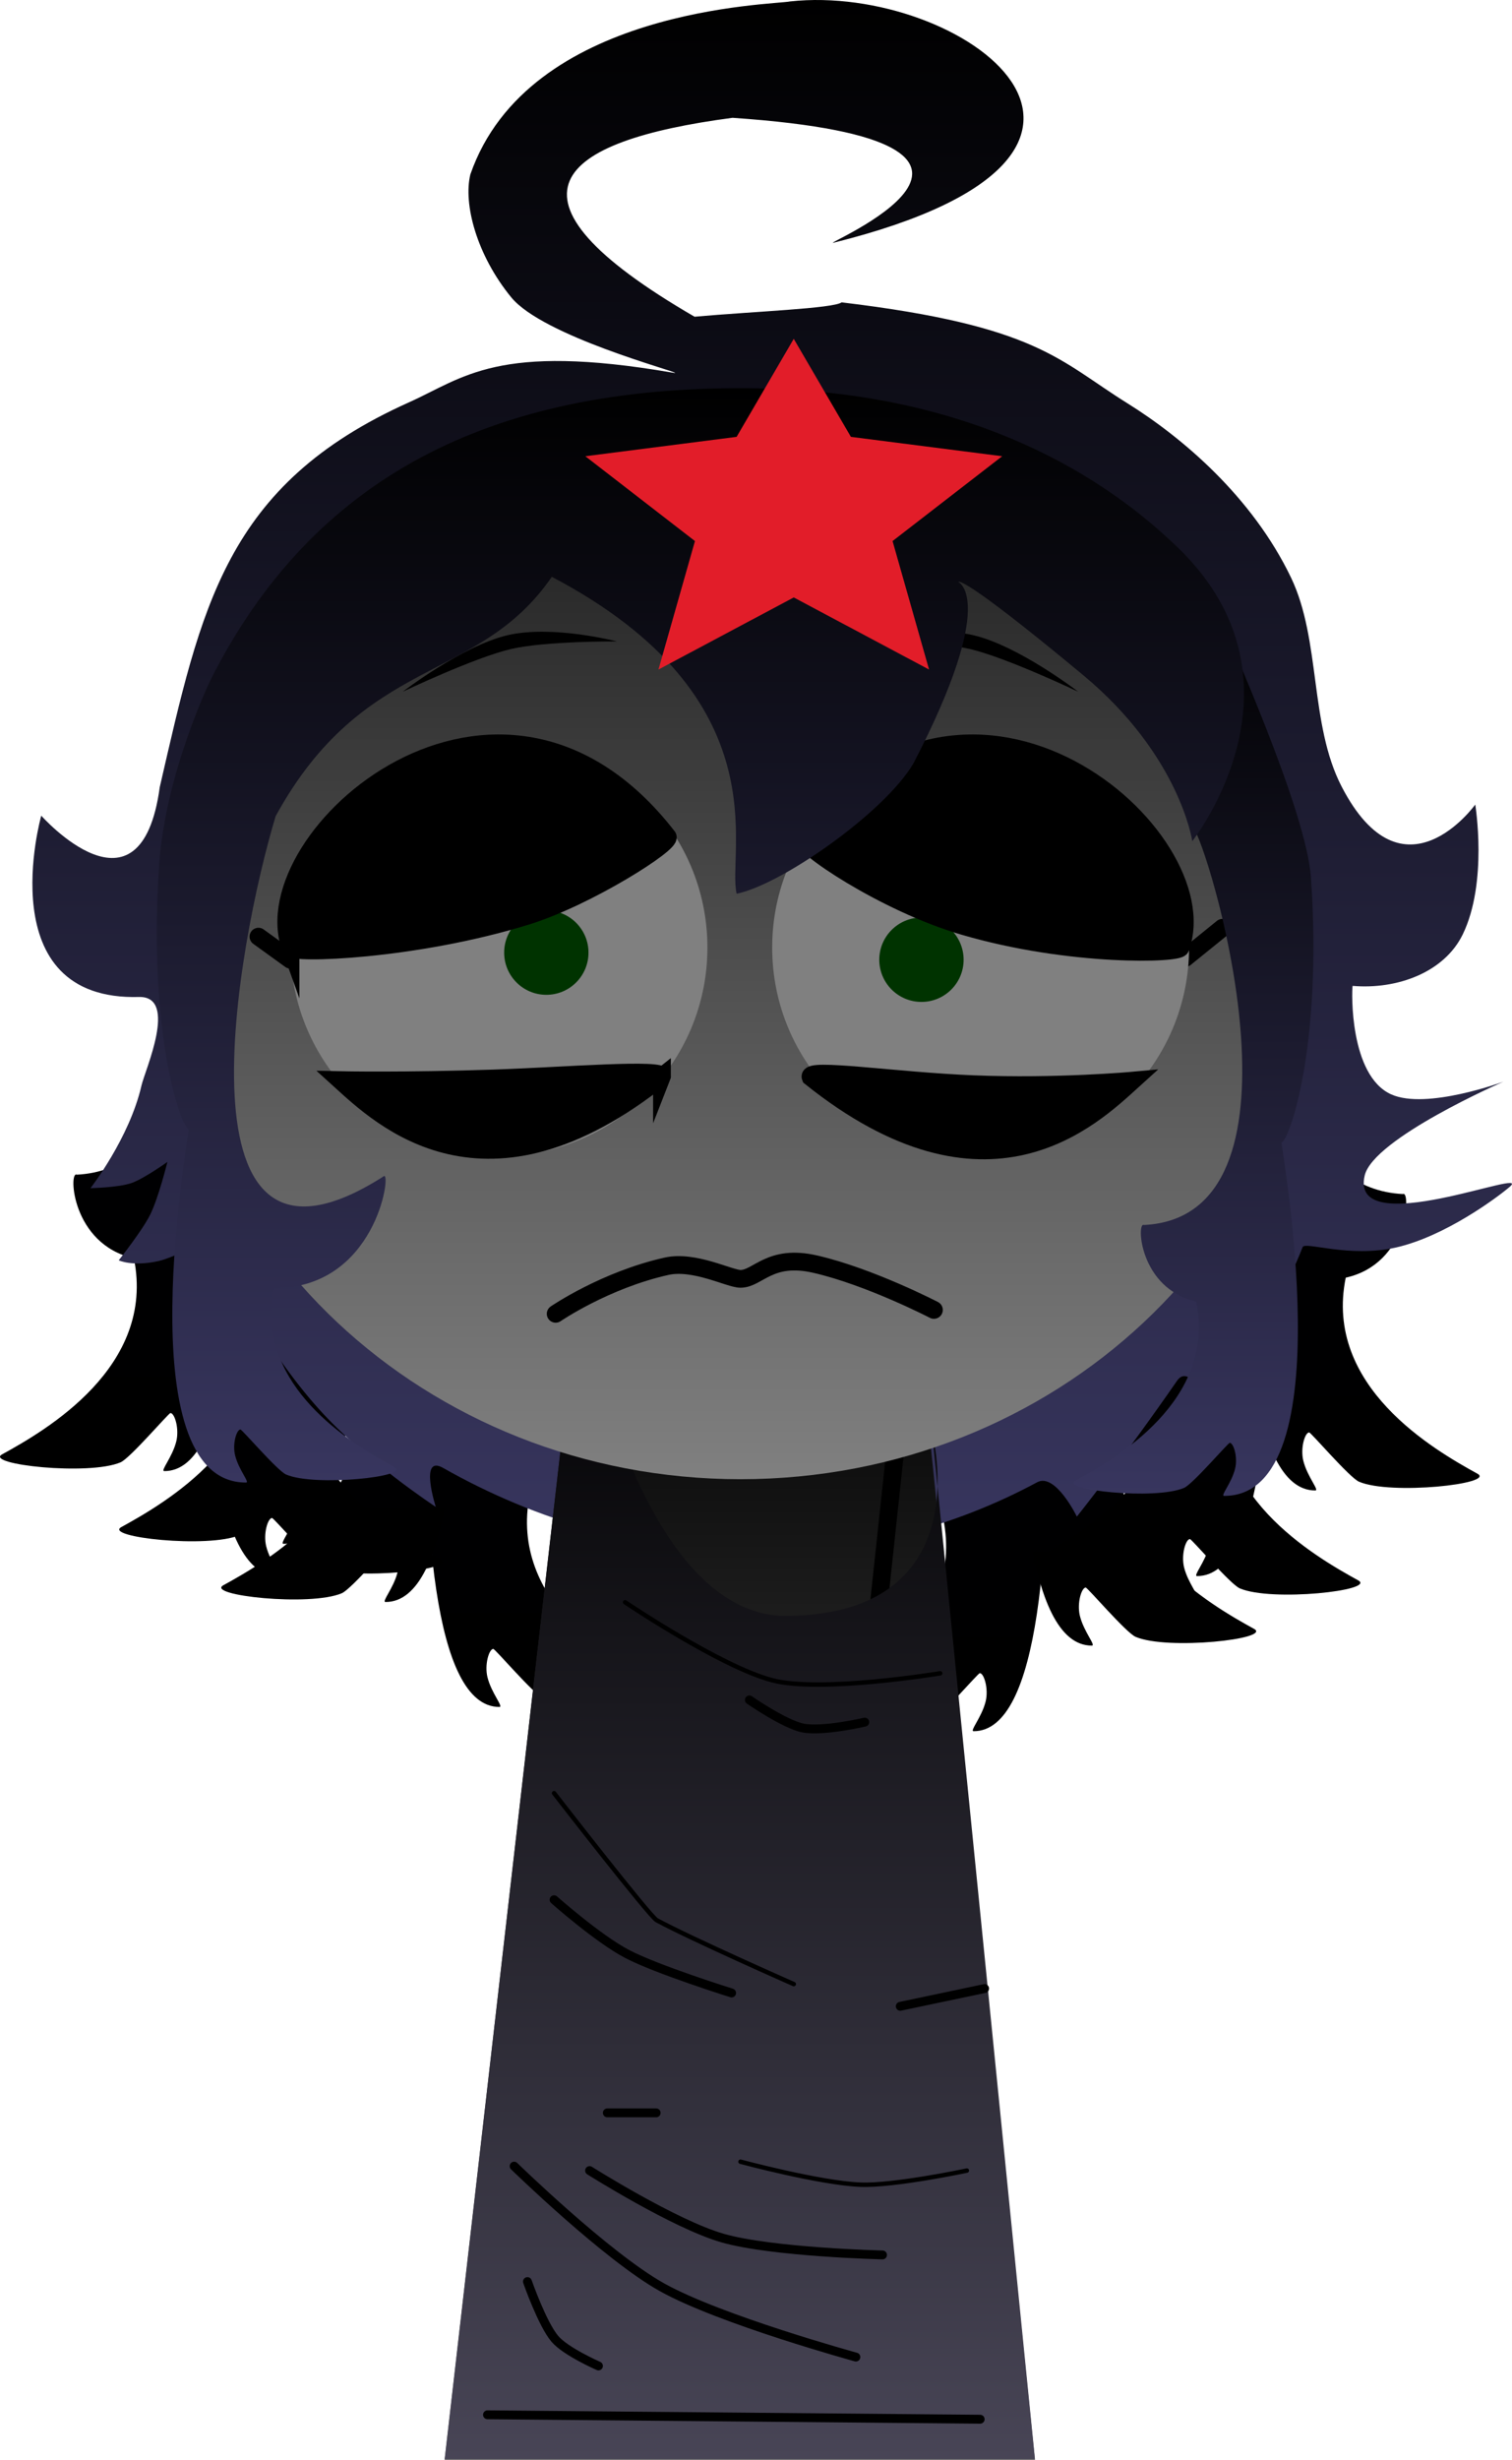 <svg viewBox="0,0,170.329,277.01" height="277.01" width="170.329" xmlns:xlink="http://www.w3.org/1999/xlink" xmlns="http://www.w3.org/2000/svg" version="1.1"><defs><linearGradient id="color-1" gradientUnits="userSpaceOnUse" y2="210.425" x2="296.401" y1="125.858" x1="296.401"><stop stop-color="#000004" offset="0"></stop><stop stop-color="#000000" offset="1"></stop></linearGradient><linearGradient id="color-2" gradientUnits="userSpaceOnUse" y2="204.42" x2="183.445" y1="119.852" x1="183.445"><stop stop-color="#000004" offset="0"></stop><stop stop-color="#000000" offset="1"></stop></linearGradient><linearGradient id="color-3" gradientUnits="userSpaceOnUse" y2="225.522" x2="261.188" y1="140.954" x1="261.188"><stop stop-color="#000004" offset="0"></stop><stop stop-color="#000000" offset="1"></stop></linearGradient><linearGradient id="color-4" gradientUnits="userSpaceOnUse" y2="215.885" x2="284.664" y1="131.317" x1="284.664"><stop stop-color="#000004" offset="0"></stop><stop stop-color="#000000" offset="1"></stop></linearGradient><linearGradient id="color-5" gradientUnits="userSpaceOnUse" y2="222.792" x2="217.926" y1="138.225" x1="217.926"><stop stop-color="#000004" offset="0"></stop><stop stop-color="#000000" offset="1"></stop></linearGradient><linearGradient id="color-6" gradientUnits="userSpaceOnUse" y2="210.971" x2="194.938" y1="126.404" x1="194.938"><stop stop-color="#000004" offset="0"></stop><stop stop-color="#000000" offset="1"></stop></linearGradient><linearGradient id="color-7" gradientUnits="userSpaceOnUse" y2="208.052" x2="193.001" y1="123.484" x1="193.001"><stop stop-color="#000004" offset="0"></stop><stop stop-color="#000000" offset="1"></stop></linearGradient><linearGradient id="color-8" gradientUnits="userSpaceOnUse" y2="208.052" x2="286.357" y1="123.484" x1="286.357"><stop stop-color="#000004" offset="0"></stop><stop stop-color="#000000" offset="1"></stop></linearGradient><linearGradient id="color-9" gradientUnits="userSpaceOnUse" y2="198.415" x2="309.832" y1="113.847" x1="309.832"><stop stop-color="#000004" offset="0"></stop><stop stop-color="#000000" offset="1"></stop></linearGradient><linearGradient id="color-10" gradientUnits="userSpaceOnUse" y2="196.231" x2="170.014" y1="111.663" x1="170.014"><stop stop-color="#000004" offset="0"></stop><stop stop-color="#000000" offset="1"></stop></linearGradient><linearGradient id="color-11" gradientUnits="userSpaceOnUse" y2="205.399" x2="243.572" y1="30.569" x1="243.572"><stop stop-color="#000000" offset="0"></stop><stop stop-color="#38365f" offset="1"></stop></linearGradient><linearGradient id="color-12" gradientUnits="userSpaceOnUse" y2="307.579" x2="239.923" y1="175.579" x1="239.923"><stop stop-color="#000000" offset="0"></stop><stop stop-color="#666666" offset="1"></stop></linearGradient><linearGradient id="color-13" gradientUnits="userSpaceOnUse" y2="307.5" x2="239.923" y1="175.658" x1="239.923"><stop stop-color="#000000" offset="0"></stop><stop stop-color="#484556" offset="1"></stop></linearGradient><linearGradient id="color-14" gradientUnits="userSpaceOnUse" y2="197.144" x2="240" y1="76.548" x1="240"><stop stop-color="#1a1a1a" offset="0"></stop><stop stop-color="#808080" offset="1"></stop></linearGradient><linearGradient id="color-15" gradientUnits="userSpaceOnUse" y2="199.023" x2="291.033" y1="98.674" x1="291.033"><stop stop-color="#000000" offset="0"></stop><stop stop-color="#38365f" offset="1"></stop></linearGradient><linearGradient id="color-16" gradientUnits="userSpaceOnUse" y2="197.523" x2="235.481" y1="74.281" x1="235.481"><stop stop-color="#000000" offset="0"></stop><stop stop-color="#38365f" offset="1"></stop></linearGradient></defs><g transform="translate(-156.583,-30.569)"><g style="mix-blend-mode: normal" stroke-dashoffset="0" stroke-dasharray="" stroke-miterlimit="10" stroke-linejoin="miter" fill-rule="nonzero" data-paper-data="{&quot;isPaintingLayer&quot;:true}"><g stroke-linecap="butt" stroke-width="0"><path stroke="none" fill="url(#color-1)" data-paper-data="{&quot;index&quot;:null}" d="M301.184,177.044c0.931,-0.495 0.617,7.847 -6.434,9.417c-2.494,12.244 9.974,19.4 14.842,22.077c2.064,1.135 -9.745,2.435 -13.34,0.901c-1.08,-0.461 -5.456,-5.6 -5.627,-5.553c-0.475,0.022 -1.005,1.772 -0.652,3.194c0.445,1.794 1.832,3.344 1.35,3.345c-14.918,0.03 -5.272,-84.527 -5.429,-84.567c-0.917,-0.236 -5.759,50.165 15.29,51.185z"></path><path stroke="none" fill="url(#color-2)" data-paper-data="{&quot;index&quot;:null}" d="M193.952,119.853c-0.157,0.04 9.489,84.597 -5.429,84.567c-0.482,-0.001 0.905,-1.551 1.35,-3.345c0.353,-1.422 -0.177,-3.172 -0.652,-3.194c-0.171,-0.047 -4.547,5.092 -5.627,5.553c-3.595,1.534 -15.404,0.234 -13.34,-0.901c4.868,-2.677 17.336,-9.833 14.842,-22.077c-7.05,-1.57 -7.364,-9.912 -6.434,-9.417c21.049,-1.02 16.206,-51.421 15.29,-51.185z"></path><path stroke="none" fill="url(#color-3)" data-paper-data="{&quot;index&quot;:null}" d="M271.695,140.955c-0.157,0.04 9.489,84.597 -5.429,84.567c-0.482,-0.001 0.905,-1.551 1.35,-3.345c0.353,-1.422 -0.177,-3.172 -0.652,-3.194c-0.171,-0.047 -4.547,5.092 -5.627,5.553c-3.595,1.534 -15.404,0.234 -13.34,-0.901c4.868,-2.677 17.336,-9.833 14.842,-22.077c-7.05,-1.57 -7.364,-9.912 -6.434,-9.417c21.049,-1.02 16.206,-51.421 15.29,-51.185z"></path><path stroke="none" fill="url(#color-4)" data-paper-data="{&quot;index&quot;:null}" d="M289.446,182.503c0.931,-0.495 0.617,7.847 -6.434,9.417c-2.494,12.244 9.974,19.4 14.842,22.077c2.064,1.135 -9.745,2.435 -13.34,0.901c-1.08,-0.461 -5.456,-5.6 -5.627,-5.553c-0.475,0.022 -1.005,1.772 -0.652,3.194c0.445,1.794 1.832,3.344 1.35,3.345c-14.918,0.03 -5.272,-84.527 -5.429,-84.567c-0.917,-0.236 -5.759,50.165 15.29,51.185z"></path><path stroke="none" fill="url(#color-5)" data-paper-data="{&quot;index&quot;:null}" d="M222.708,189.411c0.931,-0.495 0.617,7.847 -6.434,9.417c-2.494,12.244 9.974,19.4 14.842,22.077c2.064,1.135 -9.745,2.435 -13.34,0.901c-1.08,-0.461 -5.456,-5.6 -5.627,-5.553c-0.475,0.022 -1.005,1.772 -0.652,3.194c0.445,1.794 1.832,3.344 1.35,3.345c-14.918,0.03 -5.272,-84.527 -5.429,-84.567c-0.917,-0.236 -5.759,50.165 15.29,51.185z"></path><path stroke="none" fill="url(#color-6)" data-paper-data="{&quot;index&quot;:null}" d="M205.445,126.404c-0.157,0.04 9.489,84.597 -5.429,84.567c-0.482,-0.001 0.905,-1.551 1.35,-3.345c0.353,-1.422 -0.177,-3.172 -0.652,-3.194c-0.171,-0.047 -4.547,5.092 -5.627,5.553c-3.595,1.534 -15.404,0.234 -13.34,-0.901c4.868,-2.677 17.336,-9.833 14.842,-22.077c-7.05,-1.57 -7.364,-9.912 -6.434,-9.417c21.049,-1.02 16.206,-51.421 15.29,-51.185z"></path><path stroke="none" fill="url(#color-7)" data-paper-data="{&quot;index&quot;:null}" d="M197.784,174.67c0.931,-0.495 0.617,7.847 -6.434,9.417c-2.494,12.244 9.974,19.4 14.842,22.077c2.064,1.135 -9.745,2.435 -13.34,0.901c-1.08,-0.461 -5.456,-5.6 -5.627,-5.553c-0.475,0.022 -1.005,1.772 -0.652,3.194c0.445,1.794 1.832,3.344 1.35,3.345c-14.918,0.03 -5.272,-84.527 -5.429,-84.567c-0.917,-0.236 -5.759,50.165 15.29,51.185z"></path><path stroke="none" fill="url(#color-8)" data-paper-data="{&quot;index&quot;:null}" d="M296.864,123.485c-0.157,0.04 9.489,84.597 -5.429,84.567c-0.482,-0.001 0.905,-1.551 1.35,-3.345c0.353,-1.422 -0.177,-3.172 -0.652,-3.194c-0.171,-0.047 -4.547,5.092 -5.627,5.553c-3.595,1.534 -15.404,0.234 -13.34,-0.901c4.868,-2.677 17.336,-9.833 14.842,-22.077c-7.05,-1.57 -7.364,-9.912 -6.434,-9.417c21.049,-1.02 16.206,-51.421 15.29,-51.185z"></path><path stroke="#000000" fill="url(#color-9)" data-paper-data="{&quot;index&quot;:null}" d="M314.615,165.033c0.931,-0.495 0.617,7.847 -6.434,9.417c-2.494,12.244 9.974,19.4 14.842,22.077c2.064,1.135 -9.745,2.435 -13.34,0.901c-1.08,-0.461 -5.456,-5.6 -5.627,-5.553c-0.475,0.022 -1.005,1.772 -0.652,3.194c0.445,1.794 1.832,3.344 1.35,3.345c-14.918,0.03 -5.272,-84.527 -5.429,-84.567c-0.917,-0.236 -5.759,50.165 15.29,51.185z"></path><path stroke="#000000" fill="url(#color-10)" data-paper-data="{&quot;index&quot;:null}" d="M180.521,111.664c-0.157,0.04 9.489,84.597 -5.429,84.567c-0.482,-0.001 0.905,-1.551 1.35,-3.345c0.353,-1.422 -0.177,-3.172 -0.652,-3.194c-0.171,-0.047 -4.547,5.092 -5.627,5.553c-3.595,1.534 -15.404,0.234 -13.34,-0.901c4.868,-2.677 17.336,-9.833 14.842,-22.077c-7.05,-1.57 -7.364,-9.912 -6.434,-9.417c21.049,-1.02 16.206,-51.421 15.29,-51.185z"></path></g><path stroke-linecap="butt" stroke-width="0" stroke="#000000" fill="url(#color-11)" d="M161.229,122.423c0,0 11.196,12.623 13.352,-3.218c4.675,-20.233 7.348,-34.032 28.065,-43.324c6.174,-2.769 9.951,-6.743 29.632,-3.358c0.241,0.042 0.357,0.053 0.363,0.038c0.07,-0.183 -14.888,-4.146 -18.461,-8.503c-3.91,-4.769 -5.418,-10.52 -4.611,-13.845c6.532,-18.811 34.14,-19.084 36.018,-19.483c19.31,-2.108 45.485,17.063 4.922,27.166c-2.056,0.512 27.509,-11.409 -11.409,-14.059c-19.786,2.607 -27.687,8.818 -4.274,22.398c6.748,-0.599 15.654,-0.928 16.566,-1.617c22.088,2.64 24.512,6.582 32.185,11.359c6.175,3.845 14.066,10.523 18.441,19.635c3.372,7.023 2.07,16.508 5.698,23.527c6.921,13.388 15.056,2.033 15.056,2.033c0,0 1.447,8.766 -1.416,14.636c-2.057,4.217 -7.306,6.215 -12.399,5.782c-0.112,0.593 -0.36,10.085 4.336,12.213c3.961,1.794 12.649,-1.423 12.649,-1.423c0,0 -14.652,6.379 -15.627,10.575c-1.756,7.554 19.136,-1.133 16.339,1.265c-1.378,1.182 -7.264,5.568 -12.78,6.824c-5.315,1.21 -10.285,-0.702 -10.546,-0.037c-3.494,8.895 -10.363,18.181 -10.363,18.181c0,0 -2.292,-5.286 -3.777,-3.142c-6.077,8.779 -11.296,15.31 -11.296,15.31c0,0 -2.41,-4.977 -4.471,-3.868c-9.326,5.02 -20.063,7.911 -31.653,7.911c-12.607,0 -24.772,-3.566 -35.271,-9.527c-2.728,-1.549 -0.826,4.388 -0.826,4.388c0,0 -7.938,-5.197 -13.157,-11.007c-6.088,-6.778 -9.737,-14.571 -12.139,-18.689c-0.341,-0.584 -4.02,1.588 -5.934,2.013c-2.961,0.657 -4.484,-0.082 -4.484,-0.082c0,0 2.671,-3.377 3.551,-5.155c0.944,-1.907 1.933,-5.927 1.933,-5.927c0,0 -2.664,1.909 -4.06,2.385c-1.486,0.507 -4.602,0.57 -4.602,0.57c0,0 4.392,-5.643 5.743,-11.56c0.393,-1.723 4.123,-9.979 -0.212,-9.969c-17.001,0.52 -11.081,-20.415 -11.081,-20.415z"></path><path stroke-linecap="butt" stroke-width="0" stroke="#000000" fill="url(#color-12)" d="M206.673,307.579l15.143,-131.842l37.783,-0.158l13.574,132z"></path><path stroke-linecap="round" stroke-width="2" stroke="#000000" fill="none" d="M254.75,219l3,-28"></path><path stroke-linecap="butt" stroke-width="0" stroke="#000000" fill="url(#color-13)" d="M206.673,307.5l15.143,-131.842c0,0 5.997,36.243 22.93,36.883c22.409,0.092 16.853,-20.541 16.853,-20.541l11.574,115.5z"></path><path stroke-linecap="round" stroke-width="0.5" stroke="#000000" fill="none" d="M262.5,219c0,0 -13.462,2.231 -18.942,0.78c-5.832,-1.544 -16.558,-8.78 -16.558,-8.78"></path><path stroke-linecap="round" stroke-width="1" stroke="#000000" fill="none" d="M254,224.5c0,0 -4.701,1.096 -6.936,0.666c-2.089,-0.402 -6.064,-3.166 -6.064,-3.166"></path><path stroke-linecap="round" stroke-width="0.5" stroke="#000000" fill="none" d="M246,254c0,0 -11.535,-5.081 -15.436,-7.195c-0.811,-0.439 -11.564,-14.305 -11.564,-14.305"></path><path stroke-linecap="round" stroke-width="1" stroke="#000000" fill="none" d="M239,255c0,0 -8.409,-2.627 -11.789,-4.402c-3.284,-1.724 -8.211,-6.098 -8.211,-6.098"></path><path stroke-linecap="round" stroke-width="1" stroke="#000000" fill="none" d="M211.5,302.5l55.5,0.5"></path><path stroke-linecap="round" stroke-width="0.5" stroke="#000000" fill="none" d="M265.5,275c0,0 -8.176,1.738 -11.984,1.589c-4.557,-0.179 -13.516,-2.589 -13.516,-2.589"></path><path stroke-linecap="round" stroke-width="1" stroke="#000000" fill="none" d="M267.5,254.5l-9.5,2"></path><path stroke-linecap="round" stroke-width="1" stroke="#000000" fill="none" d="M230.5,268.5h-5.5"></path><path stroke-linecap="round" stroke-width="1" stroke="#000000" fill="none" d="M253,296c0,0 -15.264,-4.186 -21.854,-7.866c-6.222,-3.475 -16.646,-13.634 -16.646,-13.634"></path><path stroke-linecap="round" stroke-width="1" stroke="#000000" fill="none" d="M256,284.5c0,0 -12.443,-0.294 -18.028,-1.902c-5.409,-1.557 -14.972,-7.598 -14.972,-7.598"></path><path stroke-linecap="round" stroke-width="1" stroke="#000000" fill="none" d="M224,297c0,0 -3.699,-1.612 -4.923,-3.065c-1.415,-1.68 -3.077,-6.435 -3.077,-6.435"></path><path stroke-linecap="butt" stroke-width="0" stroke="#000000" fill="url(#color-14)" d="M175.763,136.846c0,-33.302 28.76,-60.298 64.237,-60.298c35.477,0 64.237,26.996 64.237,60.298c0,33.302 -28.76,60.298 -64.237,60.298c-35.477,0 -64.237,-26.996 -64.237,-60.298z"></path><g stroke-linecap="round" stroke-width="2" stroke="#000000" fill="none"><path d="M189.3,138.646l-3.6,-2.6"></path><path d="M290.1,138.446l4.2,-3.4"></path></g><path stroke-linecap="butt" stroke-width="0" stroke="#000000" fill="#808080" d="M189.313,137.276c0,-12.968 10.513,-23.481 23.481,-23.481c12.968,0 23.481,10.513 23.481,23.481c0,12.968 -10.513,23.481 -23.481,23.481c-12.968,0 -23.481,-10.513 -23.481,-23.481z"></path><path stroke-linecap="butt" stroke-width="0" stroke="none" fill="#003300" d="M213.377,137.846c0,-2.623 2.127,-4.75 4.75,-4.75c2.623,0 4.75,2.127 4.75,4.75c0,2.623 -2.127,4.75 -4.75,4.75c-2.623,0 -4.75,-2.127 -4.75,-4.75z"></path><path stroke-linecap="round" stroke-width="2" stroke="#000000" fill="none" d="M219.18,178.519c0,0 5.547,-3.804 12.487,-5.355c3.133,-0.7 7.087,1.417 8.333,1.417c1.981,0 3.274,-2.842 8.439,-1.651c6.141,1.415 13.351,5.151 13.351,5.151"></path><path stroke-linecap="butt" stroke-width="0" stroke="#000000" fill="#808080" data-paper-data="{&quot;index&quot;:null}" d="M267.052,160.756c-12.968,0 -23.481,-10.513 -23.481,-23.481c0,-12.968 10.513,-23.481 23.481,-23.481c12.968,0 23.481,10.513 23.481,23.481c0,12.968 -10.513,23.481 -23.481,23.481z"></path><path stroke-linecap="butt" stroke-width="2" stroke="#000000" fill="#000000" d="M189.313,137.276c-4.5,-12.468 23.425,-37.08 42.481,-12.481c0.537,0.693 -8.986,6.786 -15.907,8.929c-12.589,3.898 -26.574,4.346 -26.574,3.552z"></path><path stroke-linecap="butt" stroke-width="0" stroke="none" fill="#003300" d="M255.636,138.646c0,-2.623 2.127,-4.75 4.75,-4.75c2.623,0 4.75,2.127 4.75,4.75c0,2.623 -2.127,4.75 -4.75,4.75c-2.623,0 -4.75,-2.127 -4.75,-4.75z"></path><path stroke-linecap="butt" stroke-width="0" stroke="none" fill="#000000" d="M201.951,108.467c0,0 6.709,-5.169 11.797,-6.364c5.088,-1.194 12.334,0.699 12.334,0.699c0,0 -8.038,-0.06 -11.968,0.862c-4.106,0.964 -12.164,4.802 -12.164,4.802z"></path><path stroke-linecap="butt" stroke-width="2" stroke="#000000" fill="#000000" data-paper-data="{&quot;index&quot;:null}" d="M289.57,137.276c0,0.707 -12.351,1.128 -24.42,-2.417c-8.941,-2.626 -18.704,-9.233 -18.061,-10.064c19.056,-24.599 46.981,0.013 42.481,12.481z"></path><path stroke-linecap="butt" stroke-width="0" stroke="none" fill="#000000" data-paper-data="{&quot;index&quot;:null}" d="M265.885,103.665c-3.929,-0.922 -11.968,-0.862 -11.968,-0.862c0,0 7.246,-1.894 12.334,-0.699c5.088,1.194 11.797,6.364 11.797,6.364c0,0 -8.057,-3.838 -12.164,-4.802z"></path><path stroke-linecap="butt" stroke-width="0" stroke="#000000" fill="url(#color-15)" data-paper-data="{&quot;index&quot;:null}" d="M293.389,98.674c1.496,3.538 10.363,23.169 10.879,30.742c1.306,19.18 -2.478,29.603 -3.317,29.819c-0.143,0.037 7.191,39.816 -6.472,39.789c-0.442,-0.001 0.829,-1.418 1.237,-3.057c0.323,-1.3 -0.162,-2.899 -0.597,-2.919c-0.156,-0.043 -4.165,4.654 -5.153,5.075c-3.293,1.402 -14.108,0.214 -12.218,-0.823c4.458,-2.447 15.877,-8.987 13.593,-20.177c-6.457,-1.435 -6.745,-9.059 -5.892,-8.607c19.277,-0.932 8.019,-40.294 5.701,-44.531c-0.379,-0.694 1.576,-24.682 2.24,-25.31z"></path><path stroke-linecap="butt" stroke-width="0" stroke="#000000" fill="url(#color-16)" d="M180.302,107.137c11.425,-22.682 31.41,-33.071 60.565,-32.853c24.163,0.181 39.144,9.275 47.647,17.236c16.951,15.391 2.383,33.773 2.383,33.773c0,0 -1.395,-9.646 -12.3,-18.702c-14.086,-11.698 -14.05,-10.469 -14.05,-10.469c0,0 4.524,1.923 -5.045,20.377c-3.184,5.508 -14.903,13.711 -19.935,14.713c-1.144,-4.668 5.207,-21.996 -20.822,-35.688c-8.309,12.118 -21.138,8.73 -31.11,26.958c-4.318,14.237 -12.076,56.099 12.201,40.531c0.852,-0.452 -0.935,12.671 -12.392,12.607c-0.113,0.553 -0.192,1.095 -0.241,1.625c-0.932,10.201 9.596,16.226 13.834,18.552c1.89,1.037 -8.925,2.226 -12.218,0.823c-0.989,-0.421 -4.997,-5.118 -5.153,-5.075c-0.435,0.02 -0.92,1.619 -0.597,2.919c0.407,1.64 1.678,3.056 1.237,3.057c-13.663,0.028 -6.329,-39.752 -6.472,-39.789c-0.84,-0.216 -4.623,-10.639 -3.317,-29.819c0.704,-10.336 5.788,-20.779 5.788,-20.779z"></path><path stroke-linecap="butt" stroke-width="0" stroke="#000000" fill="#e21d29" d="M246,68.724l6.439,11.04l17.042,2.182l-12.349,9.552l4.111,14.469l-15.242,-8.119l-15.242,8.119l4.111,-14.469l-12.349,-9.552l17.042,-2.182z"></path><path stroke-linecap="butt" stroke-width="2" stroke="#000000" fill="#000000" data-paper-data="{&quot;index&quot;:null}" d="M231.155,151.805c-19.916,15.947 -31.61,4.627 -36.276,0.398c0,0 7.201,0.152 17.316,-0.187c7.915,-0.265 19.358,-1.219 18.96,-0.21z"></path><path stroke-linecap="butt" stroke-width="2" stroke="#000000" fill="#000000" data-paper-data="{&quot;index&quot;:null}" d="M284.172,152.262c-4.666,4.229 -16.36,15.549 -36.276,-0.398c-0.437,-1.109 9.492,0.445 18.334,0.798c9.484,0.378 17.942,-0.4 17.942,-0.4z"></path></g></g></svg>